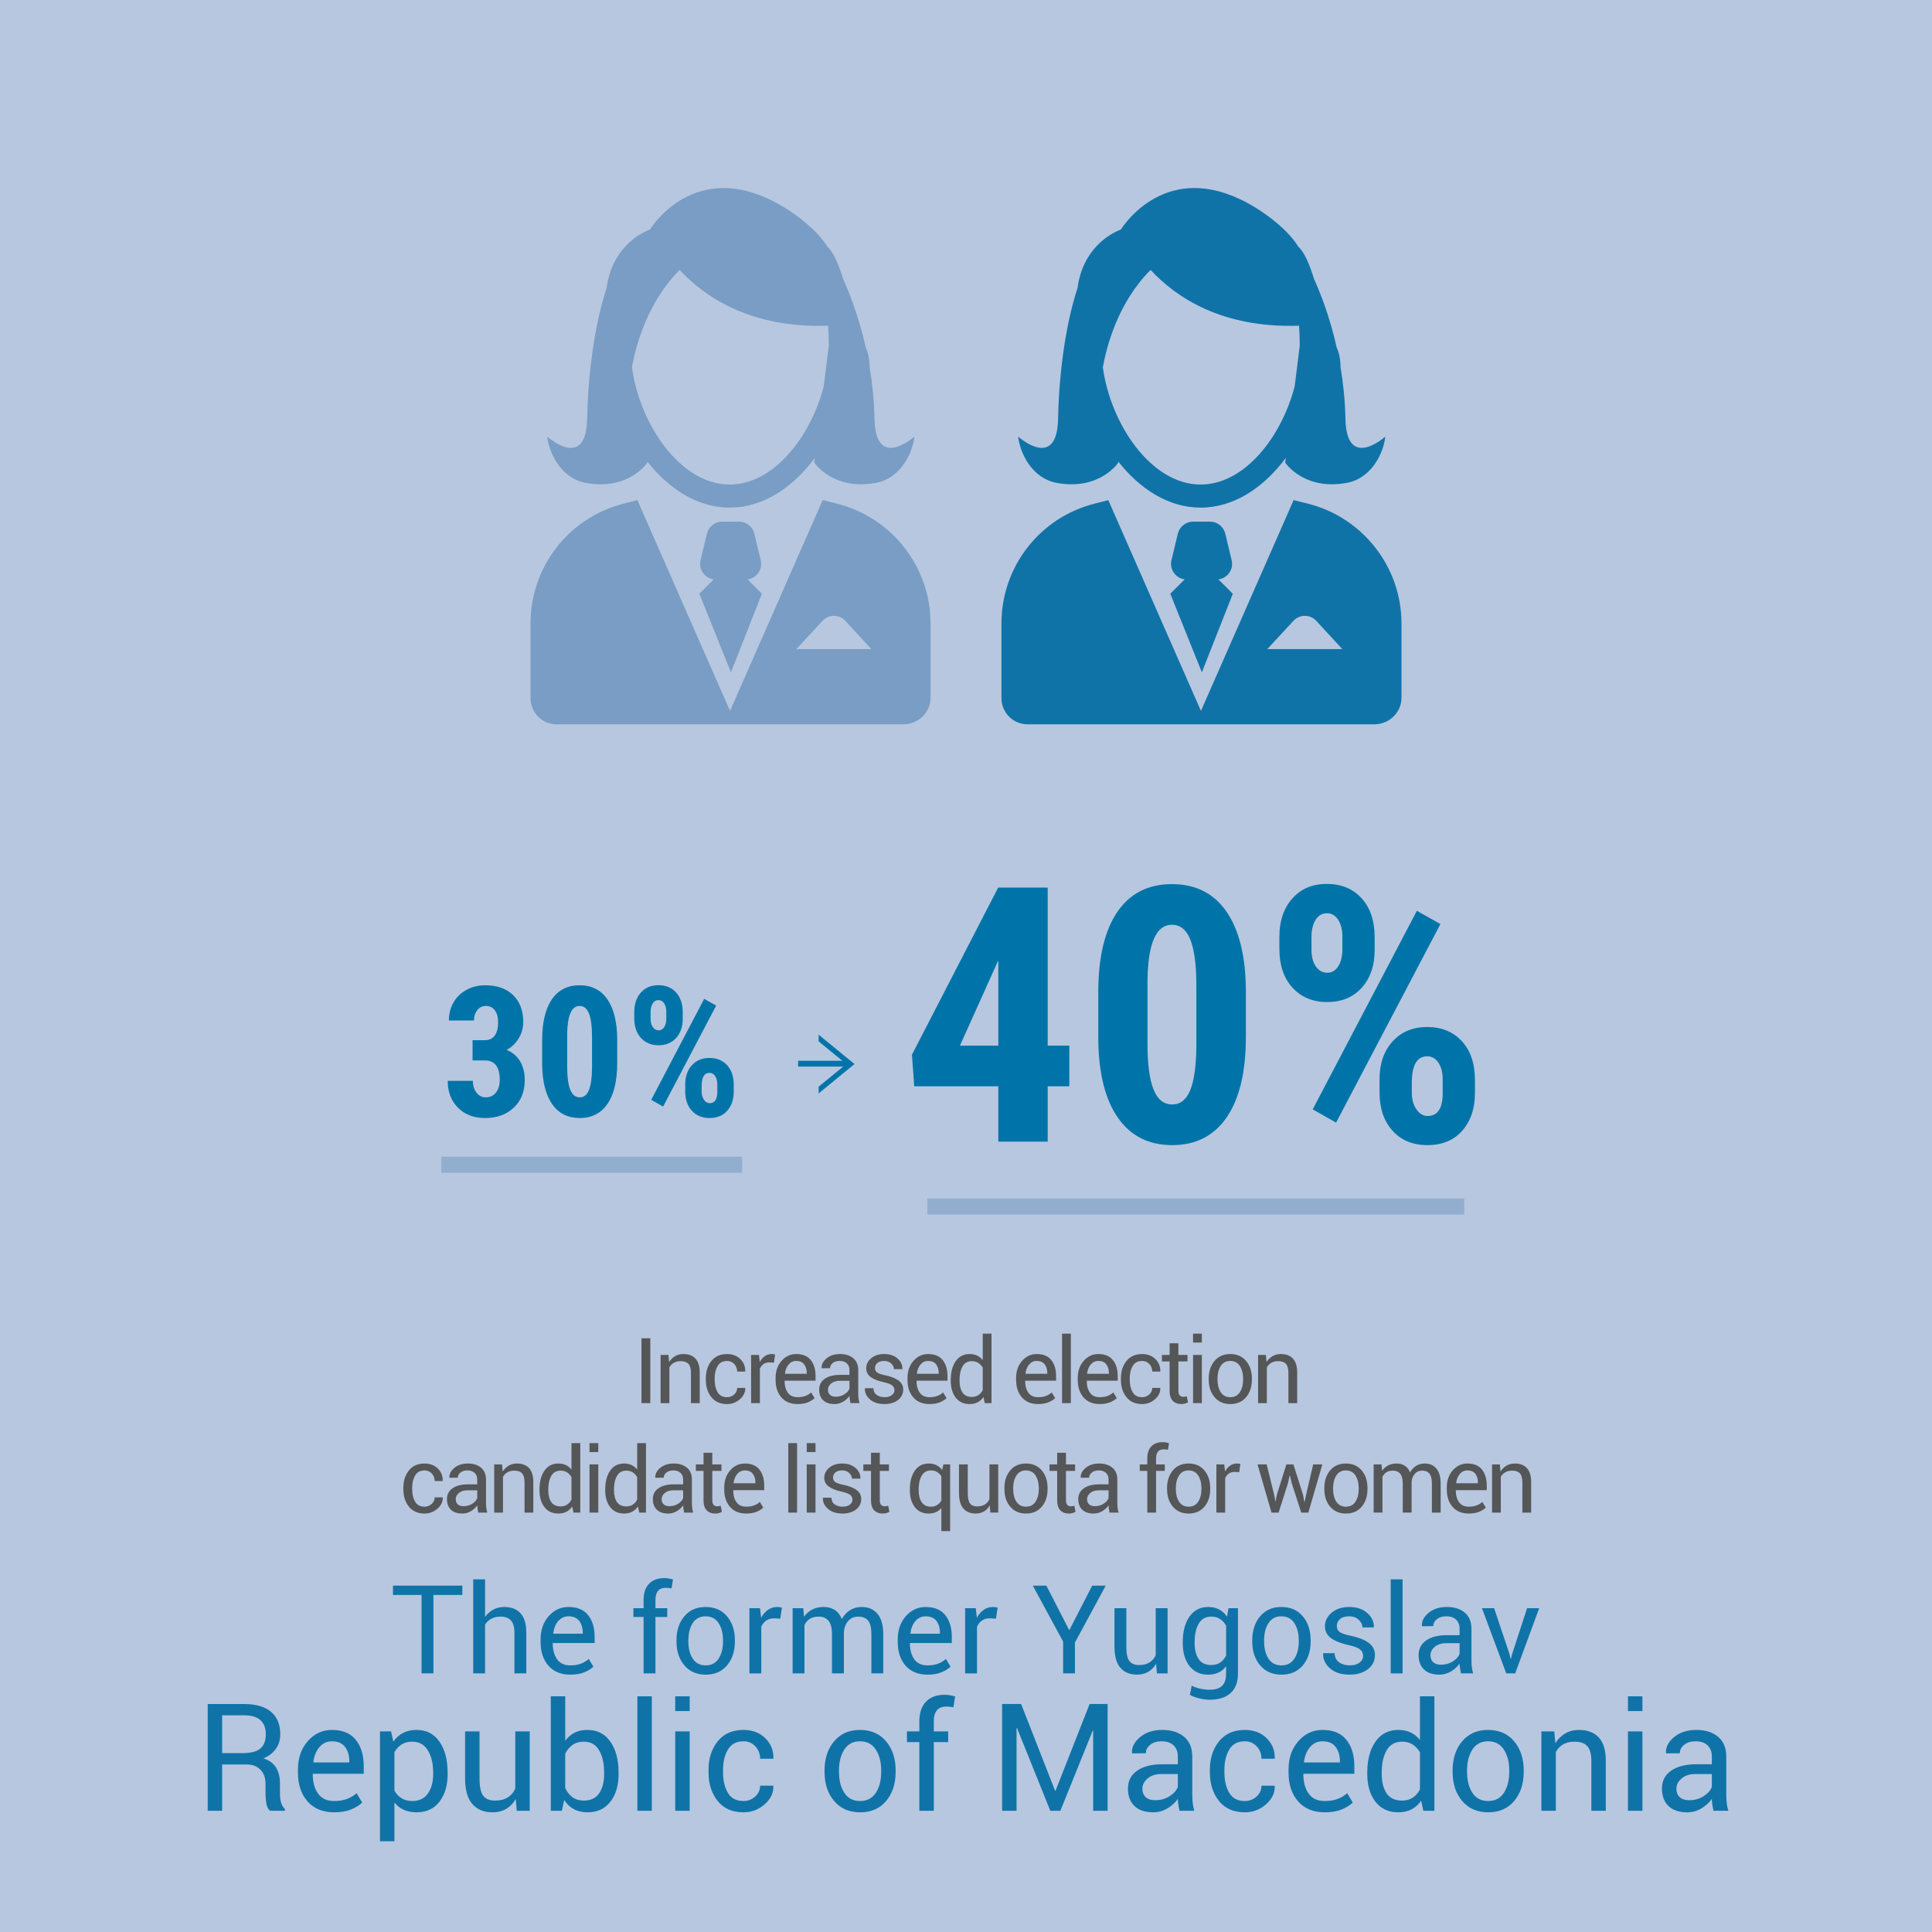 <?xml version="1.0" encoding="utf-8"?>
<!-- Generator: Adobe Illustrator 16.0.0, SVG Export Plug-In . SVG Version: 6.00 Build 0)  -->
<!DOCTYPE svg PUBLIC "-//W3C//DTD SVG 1.1//EN" "http://www.w3.org/Graphics/SVG/1.1/DTD/svg11.dtd">
<svg version="1.1" xmlns="http://www.w3.org/2000/svg" xmlns:xlink="http://www.w3.org/1999/xlink" x="0px" y="0px" width="100%"
	 height="100%" viewBox="0 0 360 360" enable-background="new 0 0 360 360" xml:space="preserve" class="c-infographic-svg">
<g id="Layer_1">
	<g>
		<rect fill="#B7C7DF" width="360" height="360"/>
	</g>
	<g>
		<g id="person-left">
			<g>
				<path fill="#799DC4" d="M148.389,120.953l4.861-5.255c1.144-1.248,3.117-1.262,4.261-0.018l4.864,5.273H148.389z
					 M155.907,93.834l-2.609-0.648l-17.269,39.279l-17.262-39.271l-2.506,0.64c-10.254,2.566-17.407,11.772-17.407,22.341v13.872
					c0,2.732,2.143,4.917,4.87,4.917h64.623c2.729,0,5.048-2.185,5.048-4.917v-13.872C173.396,105.606,166.149,96.4,155.907,93.834
					 M136.199,125.279l5.768-14.643l-2.68-2.676c1.697-0.216,2.877-1.867,2.46-3.577l-1.18-4.93
					c-0.318-1.315-1.488-2.252-2.839-2.252h-3.17c-1.35,0-2.516,0.937-2.838,2.252l-1.184,4.922c-0.41,1.711,0.771,3.361,2.46,3.58
					l-2.68,2.676L136.199,125.279z M162.955,78.074c-0.072-3.432-0.416-6.66-0.912-9.622c-0.016-1.565-0.282-2.767-0.719-3.687
					c-1.324-5.937-3.131-10.363-4.204-12.732c-0.765-2.476-1.771-5.069-2.967-6.069h0.006c-1.788-3-5.644-5.866-8.022-7.311
					c-15.608-9.529-24.069,2.61-25.042,4.13c-1.077,0.382-6.372,2.67-7.859,9.664c-0.084,0.394-0.151,0.798-0.209,1.222
					c-0.914,2.762-3.342,11.261-3.622,24.41c-0.209,9.733-7.43,3.282-7.43,3.282c0.293,2.837,2.417,7.773,7.255,8.633
					c7.981,1.428,11.407-3.797,11.407-3.797l-0.053-0.244c4.018,5.133,9.388,8.638,15.388,8.638c6.245,0,11.799-3.792,15.863-9.262
					l-0.108,0.867c0,0,3.429,5.225,11.402,3.797c4.835-0.859,6.963-5.797,7.252-8.635C170.383,81.357,163.167,87.808,162.955,78.074
					z M135.973,90.289c-9.194,0-16.785-11.225-18.225-21.856c0.687-3.825,2.808-12.059,8.9-18.136
					c4.68,5.063,13.248,10.887,27.661,10.392c0.083,1.145,0.123,2.381,0.132,3.683l-0.947,7.615
					C151.048,81.42,144.149,90.289,135.973,90.289z"/>
			</g>
		</g>
		<g id="person-right">
			<g>
				<path fill="#1073A8" d="M236.139,120.953l4.861-5.255c1.144-1.248,3.117-1.262,4.261-0.018l4.864,5.273H236.139z
					 M243.657,93.834l-2.609-0.648l-17.269,39.279l-17.262-39.271l-2.506,0.64c-10.254,2.566-17.407,11.772-17.407,22.341v13.872
					c0,2.732,2.143,4.917,4.87,4.917h64.623c2.729,0,5.048-2.185,5.048-4.917v-13.872C261.146,105.606,253.899,96.4,243.657,93.834
					 M223.949,125.279l5.768-14.643l-2.68-2.676c1.697-0.216,2.877-1.867,2.46-3.577l-1.18-4.93
					c-0.318-1.315-1.488-2.252-2.839-2.252h-3.17c-1.35,0-2.516,0.937-2.838,2.252l-1.184,4.922c-0.41,1.711,0.771,3.361,2.46,3.58
					l-2.68,2.676L223.949,125.279z M250.705,78.074c-0.072-3.432-0.416-6.66-0.912-9.622c-0.016-1.565-0.282-2.767-0.719-3.687
					c-1.324-5.937-3.131-10.363-4.204-12.732c-0.765-2.476-1.771-5.069-2.967-6.069h0.006c-1.788-3-5.644-5.866-8.022-7.311
					c-15.608-9.529-24.069,2.61-25.042,4.13c-1.077,0.382-6.372,2.67-7.859,9.664c-0.084,0.394-0.151,0.798-0.209,1.222
					c-0.914,2.762-3.342,11.261-3.622,24.41c-0.209,9.733-7.43,3.282-7.43,3.282c0.293,2.837,2.417,7.773,7.255,8.633
					c7.981,1.428,11.407-3.797,11.407-3.797l-0.053-0.244c4.018,5.133,9.388,8.638,15.388,8.638c6.245,0,11.799-3.792,15.863-9.262
					l-0.108,0.867c0,0,3.429,5.225,11.402,3.797c4.835-0.859,6.963-5.797,7.252-8.635C258.133,81.357,250.917,87.808,250.705,78.074
					z M223.723,90.289c-9.194,0-16.785-11.225-18.225-21.856c0.687-3.825,2.808-12.059,8.9-18.136
					c4.68,5.063,13.248,10.887,27.661,10.392c0.083,1.145,0.123,2.381,0.132,3.683l-0.947,7.615
					C238.798,81.42,231.899,90.289,223.723,90.289z"/>
			</g>
		</g>
	</g>
</g>
<g id="Layer_2">
	<g>
		<g>
			<path fill="#1073A8" d="M86.152,297.201h-5.391v14.611h-2.212v-14.611h-5.323v-1.741h12.926V297.201z"/>
		</g>
		<g>
			<path fill="#1073A8" d="M90.386,301.289c0.419-0.584,0.934-1.039,1.544-1.365c0.61-0.325,1.286-0.488,2.027-0.488
				c1.295,0,2.304,0.389,3.026,1.168c0.723,0.779,1.084,1.977,1.084,3.594v7.614h-2.212v-7.637c0-1.003-0.215-1.745-0.646-2.224
				c-0.43-0.479-1.072-0.719-1.926-0.719c-0.659,0-1.231,0.129-1.718,0.388c-0.487,0.258-0.88,0.619-1.179,1.083v9.108h-2.212
				v-17.52h2.212V301.289z"/>
		</g>
		<g>
			<path fill="#1073A8" d="M106.277,312.048c-1.745,0-3.105-0.558-4.083-1.673c-0.977-1.116-1.465-2.583-1.465-4.402v-0.494
				c0-1.745,0.503-3.188,1.51-4.329c1.007-1.142,2.237-1.713,3.689-1.713c1.625,0,2.843,0.505,3.655,1.516
				c0.813,1.011,1.219,2.354,1.219,4.032v1.168h-7.771l-0.034,0.056c0,1.22,0.27,2.21,0.809,2.97c0.539,0.76,1.363,1.14,2.471,1.14
				c0.749,0,1.406-0.107,1.971-0.32c0.565-0.214,1.05-0.507,1.454-0.882l0.865,1.438c-0.434,0.419-1.007,0.773-1.718,1.062
				C108.138,311.904,107.281,312.048,106.277,312.048z M105.929,301.177c-0.771,0-1.409,0.297-1.915,0.893
				c-0.505,0.595-0.814,1.357-0.926,2.285l0.022,0.056h5.48v-0.18c0-0.883-0.217-1.613-0.651-2.19S106.835,301.177,105.929,301.177z
				"/>
		</g>
		<g>
			<path fill="#1073A8" d="M119.922,311.812V301.3h-1.898v-1.64h1.898v-1.539c0-1.295,0.339-2.296,1.016-3.004
				c0.678-0.707,1.623-1.061,2.836-1.061c0.254,0,0.511,0.021,0.77,0.062c0.258,0.041,0.544,0.099,0.859,0.174l-0.27,1.685
				c-0.135-0.03-0.297-0.056-0.489-0.079c-0.19-0.022-0.391-0.034-0.601-0.034c-0.644,0-1.123,0.193-1.438,0.578
				c-0.314,0.386-0.472,0.945-0.472,1.679v1.539h2.201v1.64h-2.201v10.512H119.922z"/>
		</g>
		<g>
			<path fill="#1073A8" d="M126.054,305.624c0-1.797,0.487-3.277,1.46-4.442c0.973-1.164,2.295-1.746,3.964-1.746
				c1.685,0,3.016,0.58,3.992,1.741c0.978,1.161,1.466,2.643,1.466,4.447v0.247c0,1.812-0.487,3.294-1.46,4.447
				s-2.298,1.729-3.976,1.729s-3.004-0.579-3.981-1.735c-0.977-1.157-1.465-2.638-1.465-4.442V305.624z M128.267,305.871
				c0,1.288,0.271,2.351,0.814,3.189c0.542,0.838,1.349,1.258,2.42,1.258c1.056,0,1.857-0.419,2.403-1.258s0.82-1.902,0.82-3.189
				v-0.247c0-1.273-0.275-2.332-0.826-3.178c-0.55-0.846-1.357-1.269-2.42-1.269c-1.056,0-1.855,0.423-2.397,1.269
				c-0.543,0.846-0.814,1.905-0.814,3.178V305.871z"/>
		</g>
		<g>
			<path fill="#1073A8" d="M145.393,301.615l-1.134-0.067c-0.584,0-1.076,0.139-1.477,0.416c-0.401,0.277-0.709,0.667-0.927,1.168
				v8.681h-2.212v-12.151h1.977l0.213,1.774c0.344-0.629,0.77-1.119,1.274-1.471c0.506-0.352,1.088-0.528,1.747-0.528
				c0.165,0,0.322,0.013,0.472,0.039c0.15,0.026,0.273,0.055,0.371,0.084L145.393,301.615z"/>
		</g>
		<g>
			<path fill="#1073A8" d="M149.672,299.661l0.157,1.595c0.397-0.577,0.9-1.024,1.51-1.342c0.61-0.318,1.32-0.478,2.128-0.478
				s1.503,0.187,2.083,0.562c0.58,0.375,1.016,0.936,1.308,1.685c0.389-0.696,0.896-1.245,1.522-1.646
				c0.625-0.4,1.357-0.601,2.195-0.601c1.235,0,2.212,0.425,2.931,1.274c0.719,0.85,1.078,2.128,1.078,3.835v7.266h-2.212v-7.289
				c0-1.198-0.206-2.046-0.618-2.543c-0.412-0.498-1.026-0.747-1.842-0.747c-0.756,0-1.368,0.262-1.836,0.786
				c-0.468,0.524-0.743,1.187-0.825,1.988v0.09v7.715h-2.224v-7.289c0-1.138-0.211-1.971-0.635-2.499
				c-0.423-0.528-1.031-0.792-1.825-0.792c-0.674,0-1.228,0.139-1.662,0.416s-0.768,0.667-1,1.168v8.996h-2.212v-12.151H149.672z"/>
		</g>
		<g>
			<path fill="#1073A8" d="M172.829,312.048c-1.745,0-3.105-0.558-4.083-1.673c-0.977-1.116-1.465-2.583-1.465-4.402v-0.494
				c0-1.745,0.503-3.188,1.51-4.329c1.007-1.142,2.237-1.713,3.689-1.713c1.625,0,2.843,0.505,3.655,1.516
				c0.813,1.011,1.219,2.354,1.219,4.032v1.168h-7.771l-0.034,0.056c0,1.22,0.27,2.21,0.809,2.97c0.539,0.76,1.363,1.14,2.471,1.14
				c0.749,0,1.406-0.107,1.971-0.32c0.565-0.214,1.05-0.507,1.454-0.882l0.865,1.438c-0.434,0.419-1.007,0.773-1.718,1.062
				C174.689,311.904,173.833,312.048,172.829,312.048z M172.481,301.177c-0.771,0-1.409,0.297-1.915,0.893
				c-0.505,0.595-0.814,1.357-0.926,2.285l0.022,0.056h5.48v-0.18c0-0.883-0.217-1.613-0.651-2.19S173.387,301.177,172.481,301.177z
				"/>
		</g>
		<g>
			<path fill="#1073A8" d="M185.587,301.615l-1.134-0.067c-0.584,0-1.076,0.139-1.477,0.416c-0.401,0.277-0.709,0.667-0.927,1.168
				v8.681h-2.212v-12.151h1.977l0.213,1.774c0.344-0.629,0.77-1.119,1.274-1.471c0.506-0.352,1.088-0.528,1.747-0.528
				c0.165,0,0.322,0.013,0.472,0.039c0.15,0.026,0.273,0.055,0.371,0.084L185.587,301.615z"/>
		</g>
		<g>
			<path fill="#1073A8" d="M199.243,303.771l4.268-8.311h2.527l-5.739,10.602v5.75h-2.201v-5.918l-5.649-10.433h2.527
				L199.243,303.771z"/>
		</g>
		<g>
			<path fill="#1073A8" d="M215.426,310.015c-0.382,0.651-0.872,1.153-1.471,1.505s-1.292,0.528-2.078,0.528
				c-1.325,0-2.358-0.423-3.1-1.269s-1.112-2.164-1.112-3.953v-7.165h2.212v7.188c0,1.295,0.191,2.186,0.573,2.673
				s0.977,0.73,1.786,0.73c0.786,0,1.436-0.159,1.948-0.477c0.513-0.318,0.9-0.77,1.163-1.354v-8.76h2.212v12.151h-1.988
				L215.426,310.015z"/>
		</g>
		<g>
			<path fill="#1073A8" d="M220.39,305.961c0-1.954,0.417-3.53,1.252-4.728c0.835-1.198,2.001-1.797,3.499-1.797
				c0.771,0,1.449,0.155,2.033,0.466c0.584,0.311,1.074,0.758,1.471,1.342l0.27-1.583h1.763v12.219c0,1.557-0.453,2.753-1.359,3.588
				c-0.906,0.835-2.212,1.252-3.919,1.252c-0.584,0-1.215-0.081-1.893-0.242c-0.677-0.161-1.274-0.38-1.791-0.657l0.337-1.718
				c0.427,0.225,0.941,0.406,1.544,0.545c0.603,0.138,1.196,0.208,1.78,0.208c1.078,0,1.862-0.245,2.353-0.736
				c0.491-0.49,0.736-1.237,0.736-2.24v-1.381c-0.397,0.509-0.872,0.895-1.426,1.157s-1.194,0.393-1.92,0.393
				c-1.482,0-2.641-0.537-3.476-1.612c-0.834-1.074-1.252-2.487-1.252-4.239V305.961z M222.603,306.197
				c0,1.22,0.251,2.201,0.752,2.942s1.276,1.112,2.325,1.112c0.667,0,1.224-0.152,1.673-0.455c0.449-0.304,0.82-0.732,1.112-1.286
				v-5.593c-0.285-0.517-0.655-0.927-1.112-1.229c-0.457-0.304-1.007-0.455-1.651-0.455c-1.056,0-1.836,0.438-2.341,1.314
				c-0.506,0.876-0.758,2.014-0.758,3.414V306.197z"/>
		</g>
		<g>
			<path fill="#1073A8" d="M233.339,305.624c0-1.797,0.487-3.277,1.46-4.442c0.973-1.164,2.295-1.746,3.964-1.746
				c1.685,0,3.016,0.58,3.992,1.741c0.978,1.161,1.466,2.643,1.466,4.447v0.247c0,1.812-0.487,3.294-1.46,4.447
				s-2.298,1.729-3.976,1.729s-3.004-0.579-3.981-1.735c-0.977-1.157-1.465-2.638-1.465-4.442V305.624z M235.551,305.871
				c0,1.288,0.271,2.351,0.814,3.189c0.542,0.838,1.349,1.258,2.42,1.258c1.056,0,1.857-0.419,2.403-1.258s0.82-1.902,0.82-3.189
				v-0.247c0-1.273-0.275-2.332-0.826-3.178c-0.55-0.846-1.357-1.269-2.42-1.269c-1.056,0-1.855,0.423-2.397,1.269
				c-0.543,0.846-0.814,1.905-0.814,3.178V305.871z"/>
		</g>
		<g>
			<path fill="#1073A8" d="M253.992,308.544c0-0.487-0.186-0.883-0.556-1.19c-0.371-0.307-1.073-0.577-2.106-0.809
				c-1.43-0.307-2.529-0.737-3.296-1.292c-0.767-0.554-1.151-1.295-1.151-2.224c0-0.988,0.421-1.834,1.263-2.538
				c0.843-0.704,1.934-1.056,3.274-1.056c1.377,0,2.493,0.375,3.347,1.123s1.262,1.621,1.224,2.617l-0.022,0.067h-2.111
				c0-0.524-0.23-1-0.69-1.426c-0.461-0.427-1.043-0.64-1.747-0.64c-0.779,0-1.361,0.176-1.747,0.528
				c-0.385,0.352-0.578,0.771-0.578,1.258c0,0.479,0.167,0.85,0.5,1.112c0.333,0.262,1.02,0.501,2.061,0.719
				c1.49,0.314,2.621,0.76,3.392,1.336s1.157,1.329,1.157,2.257c0,1.078-0.436,1.958-1.308,2.639
				c-0.873,0.681-2.012,1.022-3.42,1.022c-1.55,0-2.77-0.393-3.661-1.179s-1.314-1.703-1.269-2.751l0.022-0.067h2.111
				c0.038,0.786,0.33,1.361,0.876,1.724c0.546,0.363,1.187,0.544,1.92,0.544c0.786,0,1.402-0.167,1.848-0.5
				C253.769,309.485,253.992,309.061,253.992,308.544z"/>
		</g>
		<g>
			<path fill="#1073A8" d="M261.348,311.812h-2.212v-17.52h2.212V311.812z"/>
		</g>
		<g>
			<path fill="#1073A8" d="M272.219,311.812c-0.075-0.367-0.133-0.69-0.174-0.972c-0.042-0.28-0.066-0.563-0.073-0.848
				c-0.412,0.584-0.949,1.072-1.611,1.466c-0.663,0.393-1.376,0.589-2.14,0.589c-1.265,0-2.229-0.324-2.892-0.971
				c-0.663-0.648-0.994-1.541-0.994-2.679c0-1.161,0.47-2.068,1.409-2.724c0.94-0.655,2.214-0.982,3.824-0.982h2.403v-1.202
				c0-0.711-0.217-1.275-0.651-1.69c-0.434-0.416-1.048-0.624-1.842-0.624c-0.719,0-1.299,0.18-1.741,0.539s-0.663,0.79-0.663,1.292
				l-2.1,0.022l-0.022-0.067c-0.052-0.883,0.361-1.692,1.241-2.426c0.88-0.734,2.016-1.101,3.409-1.101
				c1.377,0,2.486,0.35,3.324,1.05c0.838,0.7,1.258,1.709,1.258,3.027v5.851c0,0.434,0.022,0.854,0.067,1.258
				s0.127,0.801,0.247,1.19H272.219z M268.546,310.195c0.801,0,1.523-0.206,2.167-0.618s1.063-0.883,1.258-1.415v-1.977h-2.482
				c-0.891,0-1.604,0.225-2.139,0.674c-0.536,0.449-0.803,0.977-0.803,1.583c0,0.539,0.168,0.966,0.505,1.28
				S267.888,310.195,268.546,310.195z"/>
		</g>
		<g>
			<path fill="#1073A8" d="M281.282,308.229l0.191,0.854h0.067l0.213-0.854l2.796-8.569h2.257l-4.47,12.151h-1.673l-4.526-12.151
				h2.269L281.282,308.229z"/>
		</g>
		<g>
			<path fill="#1073A8" d="M41.395,328.785v8.627h-2.693V317.52h6.809c2.178,0,3.842,0.483,4.99,1.449
				c1.148,0.966,1.723,2.37,1.723,4.211c0,1.021-0.267,1.91-0.8,2.666c-0.533,0.757-1.311,1.358-2.331,1.805
				c1.094,0.355,1.88,0.932,2.358,1.729c0.479,0.798,0.718,1.784,0.718,2.96v1.873c0,0.62,0.068,1.176,0.205,1.668
				s0.374,0.894,0.711,1.203v0.328h-2.775c-0.355-0.31-0.583-0.766-0.684-1.367c-0.101-0.602-0.15-1.221-0.15-1.859v-1.818
				c0-1.075-0.314-1.941-0.943-2.598s-1.472-0.984-2.529-0.984H41.395z M41.395,326.666h3.842c1.522,0,2.618-0.289,3.288-0.868
				c0.67-0.579,1.005-1.46,1.005-2.646c0-1.121-0.326-1.989-0.978-2.604c-0.652-0.615-1.666-0.923-3.042-0.923h-4.115V326.666z"/>
		</g>
		<g>
			<path fill="#1073A8" d="M62.271,337.699c-2.124,0-3.78-0.679-4.97-2.037c-1.189-1.358-1.784-3.145-1.784-5.359v-0.602
				c0-2.124,0.613-3.88,1.839-5.271c1.226-1.39,2.723-2.085,4.491-2.085c1.978,0,3.461,0.615,4.45,1.846
				c0.989,1.23,1.483,2.867,1.483,4.908v1.422H58.32l-0.041,0.068c0,1.486,0.328,2.691,0.984,3.616
				c0.656,0.925,1.659,1.388,3.008,1.388c0.911,0,1.711-0.13,2.399-0.39c0.688-0.26,1.278-0.617,1.771-1.073l1.053,1.75
				c-0.529,0.511-1.226,0.941-2.092,1.292C64.536,337.523,63.493,337.699,62.271,337.699z M61.848,324.465
				c-0.939,0-1.716,0.362-2.331,1.087s-0.991,1.652-1.128,2.782l0.027,0.068h6.672v-0.219c0-1.075-0.265-1.964-0.793-2.666
				C63.766,324.816,62.95,324.465,61.848,324.465z"/>
		</g>
		<g>
			<path fill="#1073A8" d="M83.408,330.576c0,2.133-0.511,3.854-1.531,5.161c-1.021,1.308-2.429,1.962-4.225,1.962
				c-0.912,0-1.711-0.153-2.399-0.458c-0.688-0.305-1.274-0.763-1.757-1.374v7.232h-2.693v-20.48h2.064l0.424,1.914
				c0.483-0.711,1.084-1.253,1.805-1.627c0.72-0.374,1.559-0.561,2.516-0.561c1.832,0,3.256,0.727,4.272,2.181
				c1.016,1.454,1.524,3.375,1.524,5.763V330.576z M80.715,330.289c0-1.677-0.331-3.056-0.991-4.136
				c-0.661-1.08-1.634-1.62-2.919-1.62c-0.775,0-1.436,0.176-1.982,0.526c-0.547,0.351-0.989,0.832-1.326,1.442v7.15
				c0.337,0.611,0.779,1.087,1.326,1.429s1.217,0.513,2.01,0.513c1.276,0,2.242-0.467,2.898-1.401
				c0.656-0.934,0.984-2.14,0.984-3.616V330.289z"/>
		</g>
		<g>
			<path fill="#1073A8" d="M96.109,335.225c-0.465,0.793-1.062,1.404-1.791,1.832c-0.729,0.428-1.572,0.643-2.529,0.643
				c-1.613,0-2.871-0.515-3.773-1.545c-0.902-1.03-1.354-2.634-1.354-4.813v-8.723h2.693v8.75c0,1.577,0.232,2.662,0.697,3.254
				c0.465,0.593,1.189,0.889,2.174,0.889c0.957,0,1.748-0.193,2.372-0.581c0.624-0.387,1.096-0.937,1.415-1.647v-10.664h2.693
				v14.793h-2.42L96.109,335.225z"/>
		</g>
		<g>
			<path fill="#1073A8" d="M115.264,330.576c0,2.133-0.513,3.854-1.538,5.161c-1.025,1.308-2.436,1.962-4.231,1.962
				c-0.984,0-1.839-0.194-2.563-0.581s-1.324-0.959-1.798-1.716l-0.438,2.01h-2.064v-21.328h2.693v8.285
				c0.465-0.656,1.041-1.157,1.729-1.504c0.688-0.346,1.492-0.52,2.413-0.52c1.823,0,3.245,0.729,4.266,2.188
				c1.021,1.458,1.531,3.377,1.531,5.756V330.576z M112.57,330.289c0-1.695-0.313-3.078-0.937-4.149
				c-0.625-1.071-1.575-1.606-2.851-1.606c-0.83,0-1.529,0.203-2.099,0.608c-0.57,0.406-1.023,0.95-1.36,1.634v6.412
				c0.346,0.729,0.8,1.299,1.36,1.709s1.269,0.615,2.126,0.615c1.267,0,2.21-0.451,2.83-1.354c0.62-0.902,0.93-2.096,0.93-3.582
				V330.289z"/>
		</g>
		<g>
			<path fill="#1073A8" d="M121.457,337.412h-2.693v-21.328h2.693V337.412z"/>
		</g>
		<g>
			<path fill="#1073A8" d="M128.512,318.832h-2.693v-2.748h2.693V318.832z M128.512,337.412h-2.693v-14.793h2.693V337.412z"/>
		</g>
		<g>
			<path fill="#1073A8" d="M138.533,335.594c0.829,0,1.554-0.275,2.174-0.827c0.62-0.551,0.93-1.228,0.93-2.03h2.434l0.041,0.082
				c0.036,1.276-0.511,2.409-1.641,3.397c-1.13,0.989-2.443,1.483-3.938,1.483c-2.078,0-3.683-0.706-4.813-2.119
				c-1.13-1.413-1.695-3.172-1.695-5.277v-0.574c0-2.087,0.567-3.839,1.702-5.257c1.135-1.417,2.736-2.126,4.806-2.126
				c1.649,0,3.001,0.511,4.054,1.531c1.053,1.021,1.561,2.274,1.524,3.76l-0.027,0.082h-2.447c0-0.902-0.294-1.67-0.882-2.304
				c-0.588-0.633-1.329-0.95-2.222-0.95c-1.322,0-2.286,0.513-2.892,1.538c-0.606,1.025-0.909,2.268-0.909,3.726v0.574
				c0,1.486,0.298,2.739,0.896,3.76C136.225,335.083,137.193,335.594,138.533,335.594z"/>
		</g>
		<g>
			<path fill="#1073A8" d="M153.641,329.879c0-2.188,0.592-3.99,1.777-5.407c1.185-1.417,2.793-2.126,4.826-2.126
				c2.051,0,3.671,0.707,4.86,2.119c1.189,1.413,1.784,3.218,1.784,5.414v0.301c0,2.206-0.593,4.011-1.777,5.414
				c-1.185,1.404-2.798,2.105-4.84,2.105c-2.042,0-3.657-0.704-4.847-2.112s-1.784-3.21-1.784-5.407V329.879z M156.334,330.18
				c0,1.568,0.33,2.862,0.991,3.883c0.661,1.021,1.643,1.531,2.946,1.531c1.285,0,2.26-0.51,2.926-1.531
				c0.665-1.021,0.998-2.315,0.998-3.883v-0.301c0-1.549-0.335-2.839-1.005-3.869c-0.67-1.03-1.652-1.545-2.946-1.545
				c-1.285,0-2.258,0.515-2.919,1.545c-0.661,1.03-0.991,2.32-0.991,3.869V330.18z"/>
		</g>
		<g>
			<path fill="#1073A8" d="M171.305,337.412v-12.797h-2.311v-1.996h2.311v-1.873c0-1.577,0.412-2.796,1.237-3.657
				c0.825-0.861,1.976-1.292,3.452-1.292c0.31,0,0.622,0.025,0.937,0.075c0.314,0.05,0.663,0.121,1.046,0.212l-0.328,2.051
				c-0.164-0.036-0.362-0.068-0.595-0.096s-0.477-0.041-0.731-0.041c-0.784,0-1.367,0.235-1.75,0.704
				c-0.383,0.47-0.574,1.151-0.574,2.044v1.873h2.68v1.996h-2.68v12.797H171.305z"/>
		</g>
		<g>
			<path fill="#1073A8" d="M196.598,333.68h0.082l6.357-16.174h3.35v19.906h-2.693v-14.916l-0.082-0.014l-6.029,14.93h-1.873
				l-6.207-15.422l-0.082,0.014v15.408h-2.693v-19.906h3.541L196.598,333.68z"/>
		</g>
		<g>
			<path fill="#1073A8" d="M219.771,337.412c-0.091-0.446-0.162-0.841-0.212-1.183c-0.05-0.342-0.08-0.686-0.089-1.032
				c-0.501,0.711-1.155,1.306-1.962,1.784s-1.675,0.718-2.604,0.718c-1.541,0-2.714-0.394-3.521-1.183
				c-0.807-0.788-1.21-1.875-1.21-3.261c0-1.413,0.572-2.518,1.716-3.315c1.144-0.797,2.695-1.196,4.655-1.196h2.926v-1.463
				c0-0.866-0.265-1.552-0.793-2.058c-0.529-0.506-1.276-0.759-2.242-0.759c-0.875,0-1.582,0.219-2.119,0.656
				c-0.538,0.438-0.807,0.962-0.807,1.572l-2.557,0.027l-0.027-0.082c-0.064-1.075,0.439-2.06,1.511-2.953
				c1.071-0.893,2.454-1.34,4.149-1.34c1.677,0,3.026,0.426,4.047,1.278c1.021,0.853,1.531,2.081,1.531,3.685v7.123
				c0,0.529,0.027,1.039,0.082,1.531s0.155,0.976,0.301,1.449H219.771z M215.301,335.443c0.975,0,1.854-0.25,2.639-0.752
				c0.784-0.501,1.294-1.075,1.531-1.723v-2.406h-3.021c-1.085,0-1.953,0.273-2.604,0.82c-0.652,0.547-0.978,1.189-0.978,1.928
				c0,0.656,0.205,1.176,0.615,1.559S214.499,335.443,215.301,335.443z"/>
		</g>
		<g>
			<path fill="#1073A8" d="M231.953,335.594c0.829,0,1.554-0.275,2.174-0.827c0.62-0.551,0.93-1.228,0.93-2.03h2.434l0.041,0.082
				c0.036,1.276-0.511,2.409-1.641,3.397c-1.13,0.989-2.443,1.483-3.938,1.483c-2.078,0-3.683-0.706-4.813-2.119
				c-1.13-1.413-1.695-3.172-1.695-5.277v-0.574c0-2.087,0.567-3.839,1.702-5.257c1.135-1.417,2.736-2.126,4.806-2.126
				c1.649,0,3.001,0.511,4.054,1.531c1.053,1.021,1.561,2.274,1.524,3.76l-0.027,0.082h-2.447c0-0.902-0.294-1.67-0.882-2.304
				c-0.588-0.633-1.329-0.95-2.222-0.95c-1.322,0-2.286,0.513-2.892,1.538c-0.606,1.025-0.909,2.268-0.909,3.726v0.574
				c0,1.486,0.298,2.739,0.896,3.76C229.645,335.083,230.613,335.594,231.953,335.594z"/>
		</g>
		<g>
			<path fill="#1073A8" d="M246.855,337.699c-2.124,0-3.78-0.679-4.97-2.037c-1.189-1.358-1.784-3.145-1.784-5.359v-0.602
				c0-2.124,0.613-3.88,1.839-5.271c1.226-1.39,2.723-2.085,4.491-2.085c1.978,0,3.461,0.615,4.45,1.846
				c0.989,1.23,1.483,2.867,1.483,4.908v1.422h-9.461l-0.041,0.068c0,1.486,0.328,2.691,0.984,3.616
				c0.656,0.925,1.659,1.388,3.008,1.388c0.911,0,1.711-0.13,2.399-0.39c0.688-0.26,1.278-0.617,1.771-1.073l1.053,1.75
				c-0.529,0.511-1.226,0.941-2.092,1.292C249.12,337.523,248.077,337.699,246.855,337.699z M246.432,324.465
				c-0.939,0-1.716,0.362-2.331,1.087s-0.991,1.652-1.128,2.782l0.027,0.068h6.672v-0.219c0-1.075-0.265-1.964-0.793-2.666
				C248.35,324.816,247.534,324.465,246.432,324.465z"/>
		</g>
		<g>
			<path fill="#1073A8" d="M254.771,330.289c0-2.379,0.508-4.297,1.524-5.756c1.016-1.458,2.44-2.188,4.272-2.188
				c0.866,0,1.634,0.16,2.304,0.479c0.67,0.319,1.242,0.784,1.716,1.395v-8.135h2.693v21.328h-2.064l-0.41-1.873
				c-0.483,0.711-1.08,1.249-1.791,1.613s-1.536,0.547-2.475,0.547c-1.805,0-3.218-0.654-4.238-1.962
				c-1.021-1.308-1.531-3.028-1.531-5.161V330.289z M257.465,330.576c0,1.495,0.305,2.691,0.916,3.589
				c0.61,0.898,1.559,1.347,2.844,1.347c0.802,0,1.477-0.182,2.023-0.547c0.547-0.364,0.993-0.875,1.34-1.531v-6.904
				c-0.347-0.61-0.795-1.096-1.347-1.456c-0.552-0.36-1.215-0.54-1.989-0.54c-1.294,0-2.249,0.533-2.864,1.6
				s-0.923,2.452-0.923,4.156V330.576z"/>
		</g>
		<g>
			<path fill="#1073A8" d="M270.672,329.879c0-2.188,0.592-3.99,1.777-5.407c1.185-1.417,2.793-2.126,4.826-2.126
				c2.051,0,3.671,0.707,4.86,2.119c1.189,1.413,1.784,3.218,1.784,5.414v0.301c0,2.206-0.593,4.011-1.777,5.414
				c-1.185,1.404-2.798,2.105-4.84,2.105c-2.042,0-3.657-0.704-4.847-2.112s-1.784-3.21-1.784-5.407V329.879z M273.365,330.18
				c0,1.568,0.33,2.862,0.991,3.883c0.661,1.021,1.643,1.531,2.946,1.531c1.285,0,2.26-0.51,2.926-1.531
				c0.665-1.021,0.998-2.315,0.998-3.883v-0.301c0-1.549-0.335-2.839-1.005-3.869c-0.67-1.03-1.652-1.545-2.946-1.545
				c-1.285,0-2.258,0.515-2.919,1.545c-0.661,1.03-0.991,2.32-0.991,3.869V330.18z"/>
		</g>
		<g>
			<path fill="#1073A8" d="M289.621,322.619l0.191,2.201c0.492-0.784,1.109-1.392,1.853-1.825c0.743-0.433,1.588-0.649,2.536-0.649
				c1.595,0,2.83,0.467,3.705,1.401c0.875,0.935,1.313,2.377,1.313,4.327v9.338h-2.693v-9.283c0-1.303-0.258-2.229-0.772-2.775
				c-0.515-0.547-1.301-0.82-2.358-0.82c-0.83,0-1.534,0.167-2.112,0.499c-0.579,0.333-1.037,0.8-1.374,1.401v10.979h-2.693v-14.793
				H289.621z"/>
		</g>
		<g>
			<path fill="#1073A8" d="M306.041,318.832h-2.693v-2.748h2.693V318.832z M306.041,337.412h-2.693v-14.793h2.693V337.412z"/>
		</g>
		<g>
			<path fill="#1073A8" d="M319.275,337.412c-0.091-0.446-0.162-0.841-0.212-1.183c-0.05-0.342-0.08-0.686-0.089-1.032
				c-0.501,0.711-1.155,1.306-1.962,1.784s-1.675,0.718-2.604,0.718c-1.541,0-2.714-0.394-3.521-1.183
				c-0.807-0.788-1.21-1.875-1.21-3.261c0-1.413,0.572-2.518,1.716-3.315c1.144-0.797,2.695-1.196,4.655-1.196h2.926v-1.463
				c0-0.866-0.265-1.552-0.793-2.058c-0.529-0.506-1.276-0.759-2.242-0.759c-0.875,0-1.582,0.219-2.119,0.656
				c-0.538,0.438-0.807,0.962-0.807,1.572l-2.557,0.027l-0.027-0.082c-0.064-1.075,0.439-2.06,1.511-2.953
				c1.071-0.893,2.454-1.34,4.149-1.34c1.677,0,3.026,0.426,4.047,1.278c1.021,0.853,1.531,2.081,1.531,3.685v7.123
				c0,0.529,0.027,1.039,0.082,1.531s0.155,0.976,0.301,1.449H319.275z M314.805,335.443c0.975,0,1.854-0.25,2.639-0.752
				c0.784-0.501,1.294-1.075,1.531-1.723v-2.406h-3.021c-1.085,0-1.953,0.273-2.604,0.82c-0.652,0.547-0.978,1.189-0.978,1.928
				c0,0.656,0.205,1.176,0.615,1.559S314.002,335.443,314.805,335.443z"/>
		</g>
	</g>
	<g>
		<g>
			<path fill="#555658" d="M121.173,261.452h-1.644v-12.086h1.644V261.452z"/>
		</g>
		<g>
			<path fill="#555658" d="M124.556,252.471l0.116,1.337c0.299-0.477,0.674-0.846,1.125-1.108c0.451-0.263,0.964-0.395,1.54-0.395
				c0.968,0,1.718,0.283,2.25,0.851s0.797,1.443,0.797,2.627v5.67h-1.635v-5.637c0-0.791-0.156-1.353-0.469-1.685
				c-0.313-0.332-0.79-0.498-1.432-0.498c-0.503,0-0.931,0.101-1.283,0.303c-0.351,0.202-0.629,0.485-0.834,0.851v6.666h-1.635
				v-8.981H124.556z"/>
		</g>
		<g>
			<path fill="#555658" d="M135.477,260.349c0.503,0,0.943-0.168,1.32-0.503s0.564-0.745,0.564-1.232h1.478l0.025,0.05
				c0.022,0.774-0.31,1.462-0.996,2.063s-1.483,0.9-2.391,0.9c-1.262,0-2.236-0.429-2.922-1.286s-1.029-1.926-1.029-3.204v-0.349
				c0-1.268,0.344-2.331,1.034-3.191c0.688-0.86,1.661-1.291,2.917-1.291c1.001,0,1.822,0.31,2.461,0.93
				c0.639,0.62,0.947,1.381,0.925,2.282l-0.017,0.051h-1.486c0-0.549-0.179-1.015-0.535-1.399c-0.357-0.385-0.807-0.577-1.349-0.577
				c-0.802,0-1.388,0.312-1.755,0.935c-0.368,0.622-0.552,1.376-0.552,2.262v0.349c0,0.902,0.181,1.663,0.543,2.283
				C134.075,260.038,134.663,260.349,135.477,260.349z"/>
		</g>
		<g>
			<path fill="#555658" d="M144.206,253.915l-0.838-0.05c-0.432,0-0.795,0.103-1.092,0.308c-0.296,0.204-0.524,0.492-0.685,0.863
				v6.416h-1.635v-8.981h1.461l0.158,1.312c0.254-0.465,0.568-0.827,0.942-1.088c0.373-0.26,0.804-0.39,1.291-0.39
				c0.122,0,0.238,0.01,0.349,0.029s0.202,0.04,0.274,0.062L144.206,253.915z"/>
		</g>
		<g>
			<path fill="#555658" d="M148.619,261.626c-1.29,0-2.295-0.412-3.017-1.236c-0.723-0.824-1.083-1.909-1.083-3.254v-0.365
				c0-1.289,0.372-2.356,1.117-3.2c0.744-0.844,1.653-1.266,2.727-1.266c1.201,0,2.102,0.374,2.702,1.12
				c0.6,0.748,0.9,1.741,0.9,2.98v0.863h-5.744l-0.025,0.041c0,0.902,0.199,1.635,0.598,2.196s1.007,0.843,1.826,0.843
				c0.553,0,1.039-0.079,1.457-0.237c0.418-0.157,0.776-0.375,1.075-0.651l0.639,1.063c-0.321,0.31-0.744,0.571-1.27,0.784
				S149.36,261.626,148.619,261.626z M148.361,253.591c-0.57,0-1.042,0.221-1.415,0.66c-0.374,0.44-0.602,1.003-0.685,1.689
				l0.017,0.041h4.051v-0.133c0-0.652-0.161-1.192-0.481-1.618S149.031,253.591,148.361,253.591z"/>
		</g>
		<g>
			<path fill="#555658" d="M158.468,261.452c-0.055-0.271-0.098-0.511-0.129-0.718c-0.03-0.208-0.048-0.417-0.054-0.627
				c-0.304,0.432-0.701,0.793-1.191,1.083c-0.489,0.291-1.017,0.436-1.581,0.436c-0.935,0-1.647-0.239-2.138-0.718
				c-0.489-0.479-0.734-1.139-0.734-1.979c0-0.857,0.347-1.528,1.042-2.013c0.694-0.484,1.636-0.727,2.826-0.727h1.776v-0.888
				c0-0.526-0.161-0.942-0.481-1.25c-0.321-0.307-0.775-0.461-1.361-0.461c-0.531,0-0.96,0.133-1.287,0.398s-0.49,0.584-0.49,0.955
				l-1.552,0.017l-0.017-0.05c-0.039-0.653,0.267-1.251,0.917-1.793c0.65-0.542,1.49-0.813,2.519-0.813
				c1.018,0,1.837,0.259,2.457,0.776s0.93,1.263,0.93,2.236v4.325c0,0.321,0.017,0.631,0.05,0.93s0.094,0.592,0.183,0.88H158.468z
				 M155.754,260.257c0.592,0,1.126-0.152,1.602-0.457c0.476-0.304,0.786-0.652,0.93-1.045v-1.461h-1.834
				c-0.659,0-1.186,0.166-1.582,0.498c-0.396,0.332-0.593,0.722-0.593,1.17c0,0.398,0.125,0.714,0.374,0.946
				S155.267,260.257,155.754,260.257z"/>
		</g>
		<g>
			<path fill="#555658" d="M166.666,259.036c0-0.359-0.137-0.652-0.411-0.879c-0.273-0.228-0.792-0.427-1.556-0.598
				c-1.057-0.228-1.869-0.546-2.436-0.955c-0.567-0.409-0.851-0.957-0.851-1.644c0-0.73,0.311-1.355,0.934-1.876
				c0.622-0.521,1.429-0.78,2.419-0.78c1.018,0,1.843,0.276,2.474,0.83s0.933,1.198,0.905,1.935l-0.017,0.049h-1.561
				c0-0.387-0.17-0.738-0.511-1.054c-0.34-0.315-0.771-0.474-1.291-0.474c-0.576,0-1.006,0.131-1.291,0.391
				c-0.285,0.26-0.428,0.57-0.428,0.93c0,0.354,0.123,0.628,0.369,0.822c0.247,0.193,0.754,0.37,1.523,0.531
				c1.101,0.232,1.937,0.562,2.507,0.987s0.855,0.982,0.855,1.669c0,0.797-0.322,1.446-0.967,1.95
				c-0.645,0.504-1.487,0.755-2.527,0.755c-1.146,0-2.047-0.29-2.706-0.871s-0.971-1.259-0.938-2.033l0.017-0.051h1.561
				c0.028,0.582,0.244,1.006,0.647,1.274s0.877,0.403,1.419,0.403c0.581,0,1.036-0.124,1.365-0.37
				C166.501,259.732,166.666,259.419,166.666,259.036z"/>
		</g>
		<g>
			<path fill="#555658" d="M173.204,261.626c-1.29,0-2.295-0.412-3.017-1.236c-0.723-0.824-1.083-1.909-1.083-3.254v-0.365
				c0-1.289,0.372-2.356,1.117-3.2c0.744-0.844,1.653-1.266,2.727-1.266c1.201,0,2.102,0.374,2.702,1.12
				c0.6,0.748,0.9,1.741,0.9,2.98v0.863h-5.744l-0.025,0.041c0,0.902,0.199,1.635,0.598,2.196s1.007,0.843,1.826,0.843
				c0.553,0,1.039-0.079,1.457-0.237c0.418-0.157,0.776-0.375,1.075-0.651l0.639,1.063c-0.321,0.31-0.744,0.571-1.27,0.784
				S173.945,261.626,173.204,261.626z M172.946,253.591c-0.57,0-1.042,0.221-1.415,0.66c-0.374,0.44-0.602,1.003-0.685,1.689
				l0.017,0.041h4.051v-0.133c0-0.652-0.161-1.192-0.481-1.618S173.616,253.591,172.946,253.591z"/>
		</g>
		<g>
			<path fill="#555658" d="M177.16,257.128c0-1.445,0.309-2.609,0.926-3.495c0.617-0.886,1.481-1.328,2.594-1.328
				c0.526,0,0.992,0.097,1.398,0.29c0.407,0.194,0.754,0.477,1.042,0.848v-4.939h1.635v12.949h-1.253l-0.249-1.137
				c-0.293,0.432-0.656,0.758-1.087,0.979c-0.432,0.222-0.933,0.332-1.502,0.332c-1.096,0-1.954-0.396-2.573-1.19
				s-0.93-1.839-0.93-3.134V257.128z M178.795,257.302c0,0.907,0.186,1.634,0.556,2.179s0.946,0.817,1.727,0.817
				c0.487,0,0.896-0.11,1.229-0.332c0.332-0.221,0.603-0.531,0.813-0.93v-4.191c-0.21-0.371-0.483-0.665-0.817-0.884
				c-0.335-0.219-0.738-0.328-1.208-0.328c-0.786,0-1.365,0.323-1.739,0.972c-0.373,0.646-0.56,1.488-0.56,2.523V257.302z"/>
		</g>
		<g>
			<path fill="#555658" d="M193.439,261.626c-1.29,0-2.295-0.412-3.017-1.236c-0.723-0.824-1.083-1.909-1.083-3.254v-0.365
				c0-1.289,0.372-2.356,1.117-3.2c0.744-0.844,1.653-1.266,2.727-1.266c1.201,0,2.102,0.374,2.702,1.12
				c0.6,0.748,0.9,1.741,0.9,2.98v0.863h-5.744l-0.025,0.041c0,0.902,0.199,1.635,0.598,2.196s1.007,0.843,1.826,0.843
				c0.553,0,1.039-0.079,1.457-0.237c0.418-0.157,0.776-0.375,1.075-0.651l0.639,1.063c-0.321,0.31-0.744,0.571-1.27,0.784
				S194.181,261.626,193.439,261.626z M193.182,253.591c-0.57,0-1.042,0.221-1.415,0.66c-0.374,0.44-0.602,1.003-0.685,1.689
				l0.017,0.041h4.051v-0.133c0-0.652-0.161-1.192-0.481-1.618S193.852,253.591,193.182,253.591z"/>
		</g>
		<g>
			<path fill="#555658" d="M199.537,261.452h-1.635v-12.949h1.635V261.452z"/>
		</g>
		<g>
			<path fill="#555658" d="M204.921,261.626c-1.29,0-2.295-0.412-3.017-1.236c-0.723-0.824-1.083-1.909-1.083-3.254v-0.365
				c0-1.289,0.372-2.356,1.117-3.2c0.744-0.844,1.653-1.266,2.727-1.266c1.201,0,2.102,0.374,2.702,1.12
				c0.6,0.748,0.9,1.741,0.9,2.98v0.863h-5.744l-0.025,0.041c0,0.902,0.199,1.635,0.598,2.196s1.007,0.843,1.826,0.843
				c0.553,0,1.039-0.079,1.457-0.237c0.418-0.157,0.776-0.375,1.075-0.651l0.639,1.063c-0.321,0.31-0.744,0.571-1.27,0.784
				S205.663,261.626,204.921,261.626z M204.664,253.591c-0.57,0-1.042,0.221-1.415,0.66c-0.374,0.44-0.602,1.003-0.685,1.689
				l0.017,0.041h4.051v-0.133c0-0.652-0.161-1.192-0.481-1.618S205.333,253.591,204.664,253.591z"/>
		</g>
		<g>
			<path fill="#555658" d="M212.82,260.349c0.503,0,0.943-0.168,1.32-0.503s0.564-0.745,0.564-1.232h1.478l0.025,0.05
				c0.022,0.774-0.31,1.462-0.996,2.063s-1.483,0.9-2.391,0.9c-1.262,0-2.236-0.429-2.922-1.286s-1.029-1.926-1.029-3.204v-0.349
				c0-1.268,0.344-2.331,1.034-3.191c0.688-0.86,1.661-1.291,2.917-1.291c1.001,0,1.822,0.31,2.461,0.93
				c0.639,0.62,0.947,1.381,0.925,2.282l-0.017,0.051h-1.486c0-0.549-0.179-1.015-0.535-1.399c-0.357-0.385-0.807-0.577-1.349-0.577
				c-0.802,0-1.388,0.312-1.755,0.935c-0.368,0.622-0.552,1.376-0.552,2.262v0.349c0,0.902,0.181,1.663,0.543,2.283
				C211.419,260.038,212.007,260.349,212.82,260.349z"/>
		</g>
		<g>
			<path fill="#555658" d="M219.574,250.304v2.167h1.702v1.212h-1.702v5.453c0,0.421,0.087,0.717,0.261,0.889
				c0.175,0.172,0.406,0.258,0.693,0.258c0.094,0,0.199-0.013,0.315-0.038c0.116-0.024,0.213-0.051,0.291-0.079l0.224,1.121
				c-0.122,0.1-0.302,0.182-0.54,0.245s-0.473,0.095-0.706,0.095c-0.664,0-1.192-0.2-1.585-0.602s-0.589-1.03-0.589-1.889v-5.453
				h-1.428v-1.212h1.428v-2.167H219.574z"/>
		</g>
		<g>
			<path fill="#555658" d="M223.945,250.171h-1.635v-1.668h1.635V250.171z M223.945,261.452h-1.635v-8.981h1.635V261.452z"/>
		</g>
		<g>
			<path fill="#555658" d="M225.228,256.878c0-1.328,0.36-2.422,1.079-3.282s1.696-1.291,2.93-1.291
				c1.245,0,2.229,0.429,2.951,1.286c0.722,0.858,1.083,1.954,1.083,3.287v0.184c0,1.339-0.36,2.435-1.079,3.287
				c-0.719,0.852-1.699,1.277-2.938,1.277s-2.221-0.427-2.942-1.282c-0.723-0.854-1.083-1.949-1.083-3.282V256.878z
				 M226.863,257.062c0,0.951,0.201,1.737,0.602,2.357c0.401,0.619,0.998,0.93,1.789,0.93c0.78,0,1.373-0.311,1.776-0.93
				c0.404-0.62,0.606-1.406,0.606-2.357v-0.184c0-0.94-0.204-1.724-0.61-2.349c-0.407-0.625-1.003-0.938-1.789-0.938
				c-0.78,0-1.371,0.313-1.772,0.938c-0.401,0.625-0.602,1.408-0.602,2.349V257.062z"/>
		</g>
		<g>
			<path fill="#555658" d="M235.883,252.471l0.116,1.337c0.299-0.477,0.674-0.846,1.125-1.108c0.451-0.263,0.964-0.395,1.54-0.395
				c0.968,0,1.718,0.283,2.25,0.851s0.797,1.443,0.797,2.627v5.67h-1.635v-5.637c0-0.791-0.156-1.353-0.469-1.685
				c-0.313-0.332-0.79-0.498-1.432-0.498c-0.503,0-0.931,0.101-1.283,0.303c-0.351,0.202-0.629,0.485-0.834,0.851v6.666h-1.635
				v-8.981H235.883z"/>
		</g>
		<g>
			<path fill="#555658" d="M79.112,280.749c0.503,0,0.943-0.168,1.32-0.503s0.564-0.745,0.564-1.232h1.478l0.025,0.05
				c0.022,0.774-0.31,1.462-0.996,2.063s-1.483,0.9-2.391,0.9c-1.262,0-2.236-0.429-2.922-1.286s-1.029-1.926-1.029-3.204v-0.349
				c0-1.268,0.344-2.331,1.034-3.191c0.688-0.86,1.661-1.291,2.917-1.291c1.001,0,1.822,0.31,2.461,0.93
				c0.639,0.62,0.947,1.381,0.925,2.282l-0.017,0.051h-1.486c0-0.549-0.179-1.015-0.535-1.399c-0.357-0.385-0.807-0.577-1.349-0.577
				c-0.802,0-1.388,0.312-1.755,0.935c-0.368,0.622-0.552,1.376-0.552,2.262v0.349c0,0.902,0.181,1.663,0.543,2.283
				C77.711,280.438,78.299,280.749,79.112,280.749z"/>
		</g>
		<g>
			<path fill="#555658" d="M89.111,281.853c-0.055-0.271-0.098-0.511-0.129-0.718c-0.03-0.208-0.048-0.417-0.054-0.627
				c-0.304,0.432-0.701,0.793-1.191,1.083c-0.489,0.291-1.017,0.436-1.581,0.436c-0.935,0-1.647-0.239-2.138-0.718
				c-0.489-0.479-0.734-1.139-0.734-1.979c0-0.857,0.347-1.528,1.042-2.013c0.694-0.484,1.636-0.727,2.826-0.727h1.776v-0.888
				c0-0.526-0.161-0.942-0.481-1.25c-0.321-0.307-0.775-0.461-1.361-0.461c-0.531,0-0.96,0.133-1.287,0.398s-0.49,0.584-0.49,0.955
				l-1.552,0.017l-0.017-0.05c-0.039-0.653,0.267-1.251,0.917-1.793c0.65-0.542,1.49-0.813,2.519-0.813
				c1.018,0,1.837,0.259,2.457,0.776s0.93,1.263,0.93,2.236v4.325c0,0.321,0.017,0.631,0.05,0.93s0.094,0.592,0.183,0.88H89.111z
				 M86.397,280.657c0.592,0,1.126-0.152,1.602-0.457c0.476-0.304,0.786-0.652,0.93-1.045v-1.461h-1.834
				c-0.659,0-1.186,0.166-1.582,0.498c-0.396,0.332-0.593,0.722-0.593,1.17c0,0.398,0.125,0.714,0.374,0.946
				S85.91,280.657,86.397,280.657z"/>
		</g>
		<g>
			<path fill="#555658" d="M93.549,272.871l0.116,1.337c0.299-0.477,0.674-0.846,1.125-1.108c0.451-0.263,0.964-0.395,1.54-0.395
				c0.968,0,1.718,0.283,2.25,0.851s0.797,1.443,0.797,2.627v5.67h-1.635v-5.637c0-0.791-0.156-1.353-0.469-1.685
				c-0.313-0.332-0.79-0.498-1.432-0.498c-0.503,0-0.931,0.101-1.283,0.303c-0.351,0.202-0.629,0.485-0.834,0.851v6.666h-1.635
				v-8.981H93.549z"/>
		</g>
		<g>
			<path fill="#555658" d="M100.527,277.528c0-1.445,0.309-2.609,0.926-3.495c0.617-0.886,1.481-1.328,2.594-1.328
				c0.526,0,0.992,0.097,1.398,0.29c0.407,0.194,0.754,0.477,1.042,0.848v-4.939h1.635v12.949h-1.253l-0.249-1.137
				c-0.293,0.432-0.656,0.758-1.087,0.979c-0.432,0.222-0.933,0.332-1.502,0.332c-1.096,0-1.954-0.396-2.573-1.19
				s-0.93-1.839-0.93-3.134V277.528z M102.162,277.702c0,0.907,0.186,1.634,0.556,2.179s0.946,0.817,1.727,0.817
				c0.487,0,0.896-0.11,1.229-0.332c0.332-0.221,0.603-0.531,0.813-0.93v-4.191c-0.21-0.371-0.483-0.665-0.817-0.884
				c-0.335-0.219-0.738-0.328-1.208-0.328c-0.786,0-1.365,0.323-1.739,0.972c-0.373,0.646-0.56,1.488-0.56,2.523V277.702z"/>
		</g>
		<g>
			<path fill="#555658" d="M111.48,270.571h-1.635v-1.668h1.635V270.571z M111.48,281.853h-1.635v-8.981h1.635V281.853z"/>
		</g>
		<g>
			<path fill="#555658" d="M112.772,277.528c0-1.445,0.309-2.609,0.926-3.495c0.617-0.886,1.481-1.328,2.594-1.328
				c0.526,0,0.992,0.097,1.398,0.29c0.407,0.194,0.754,0.477,1.042,0.848v-4.939h1.635v12.949h-1.253l-0.249-1.137
				c-0.293,0.432-0.656,0.758-1.087,0.979c-0.432,0.222-0.933,0.332-1.502,0.332c-1.096,0-1.954-0.396-2.573-1.19
				s-0.93-1.839-0.93-3.134V277.528z M114.407,277.702c0,0.907,0.186,1.634,0.556,2.179s0.946,0.817,1.727,0.817
				c0.487,0,0.896-0.11,1.229-0.332c0.332-0.221,0.603-0.531,0.813-0.93v-4.191c-0.21-0.371-0.483-0.665-0.817-0.884
				c-0.335-0.219-0.738-0.328-1.208-0.328c-0.786,0-1.365,0.323-1.739,0.972c-0.373,0.646-0.56,1.488-0.56,2.523V277.702z"/>
		</g>
		<g>
			<path fill="#555658" d="M127.478,281.853c-0.055-0.271-0.098-0.511-0.129-0.718c-0.03-0.208-0.048-0.417-0.054-0.627
				c-0.304,0.432-0.701,0.793-1.191,1.083c-0.489,0.291-1.017,0.436-1.581,0.436c-0.935,0-1.647-0.239-2.138-0.718
				c-0.489-0.479-0.734-1.139-0.734-1.979c0-0.857,0.347-1.528,1.042-2.013c0.694-0.484,1.636-0.727,2.826-0.727h1.776v-0.888
				c0-0.526-0.161-0.942-0.481-1.25c-0.321-0.307-0.775-0.461-1.361-0.461c-0.531,0-0.96,0.133-1.287,0.398s-0.49,0.584-0.49,0.955
				l-1.552,0.017l-0.017-0.05c-0.039-0.653,0.267-1.251,0.917-1.793c0.65-0.542,1.49-0.813,2.519-0.813
				c1.018,0,1.837,0.259,2.457,0.776s0.93,1.263,0.93,2.236v4.325c0,0.321,0.017,0.631,0.05,0.93s0.094,0.592,0.183,0.88H127.478z
				 M124.763,280.657c0.592,0,1.126-0.152,1.602-0.457c0.476-0.304,0.786-0.652,0.93-1.045v-1.461h-1.834
				c-0.659,0-1.186,0.166-1.582,0.498c-0.396,0.332-0.593,0.722-0.593,1.17c0,0.398,0.125,0.714,0.374,0.946
				S124.276,280.657,124.763,280.657z"/>
		</g>
		<g>
			<path fill="#555658" d="M132.729,270.704v2.167h1.702v1.212h-1.702v5.453c0,0.421,0.087,0.717,0.261,0.889
				c0.175,0.172,0.406,0.258,0.693,0.258c0.094,0,0.199-0.013,0.315-0.038c0.116-0.024,0.213-0.051,0.291-0.079l0.224,1.121
				c-0.122,0.1-0.302,0.182-0.54,0.245s-0.473,0.095-0.706,0.095c-0.664,0-1.192-0.2-1.585-0.602s-0.589-1.03-0.589-1.889v-5.453
				h-1.428v-1.212h1.428v-2.167H132.729z"/>
		</g>
		<g>
			<path fill="#555658" d="M139.051,282.026c-1.29,0-2.295-0.412-3.017-1.236c-0.723-0.824-1.083-1.909-1.083-3.254v-0.365
				c0-1.289,0.372-2.356,1.117-3.2c0.744-0.844,1.653-1.266,2.727-1.266c1.201,0,2.102,0.374,2.702,1.12
				c0.6,0.748,0.9,1.741,0.9,2.98v0.863h-5.744l-0.025,0.041c0,0.902,0.199,1.635,0.598,2.196s1.007,0.843,1.826,0.843
				c0.553,0,1.039-0.079,1.457-0.237c0.418-0.157,0.776-0.375,1.075-0.651l0.639,1.063c-0.321,0.31-0.744,0.571-1.27,0.784
				S139.792,282.026,139.051,282.026z M138.793,273.991c-0.57,0-1.042,0.221-1.415,0.66c-0.374,0.44-0.602,1.003-0.685,1.689
				l0.017,0.041h4.051v-0.133c0-0.652-0.161-1.192-0.481-1.618S139.463,273.991,138.793,273.991z"/>
		</g>
		<g>
			<path fill="#555658" d="M148.523,281.853h-1.635v-12.949h1.635V281.853z"/>
		</g>
		<g>
			<path fill="#555658" d="M151.957,270.571h-1.635v-1.668h1.635V270.571z M151.957,281.853h-1.635v-8.981h1.635V281.853z"/>
		</g>
		<g>
			<path fill="#555658" d="M158.843,279.437c0-0.359-0.137-0.652-0.411-0.879c-0.273-0.228-0.792-0.427-1.556-0.598
				c-1.057-0.228-1.869-0.546-2.436-0.955c-0.567-0.409-0.851-0.957-0.851-1.644c0-0.73,0.311-1.355,0.934-1.876
				c0.622-0.521,1.429-0.78,2.419-0.78c1.018,0,1.843,0.276,2.474,0.83s0.933,1.198,0.905,1.935l-0.017,0.049h-1.561
				c0-0.387-0.17-0.738-0.511-1.054c-0.34-0.315-0.771-0.474-1.291-0.474c-0.576,0-1.006,0.131-1.291,0.391
				c-0.285,0.26-0.428,0.57-0.428,0.93c0,0.354,0.123,0.628,0.369,0.822c0.247,0.193,0.754,0.37,1.523,0.531
				c1.101,0.232,1.937,0.562,2.507,0.987s0.855,0.982,0.855,1.669c0,0.797-0.322,1.446-0.967,1.95
				c-0.645,0.504-1.487,0.755-2.527,0.755c-1.146,0-2.047-0.29-2.706-0.871s-0.971-1.259-0.938-2.033l0.017-0.051h1.561
				c0.028,0.582,0.244,1.006,0.647,1.274s0.877,0.403,1.419,0.403c0.581,0,1.036-0.124,1.365-0.37
				C158.678,280.133,158.843,279.819,158.843,279.437z"/>
		</g>
		<g>
			<path fill="#555658" d="M163.937,270.704v2.167h1.702v1.212h-1.702v5.453c0,0.421,0.087,0.717,0.261,0.889
				c0.175,0.172,0.406,0.258,0.693,0.258c0.094,0,0.199-0.013,0.315-0.038c0.116-0.024,0.213-0.051,0.291-0.079l0.224,1.121
				c-0.122,0.1-0.302,0.182-0.54,0.245s-0.473,0.095-0.706,0.095c-0.664,0-1.192-0.2-1.585-0.602s-0.589-1.03-0.589-1.889v-5.453
				h-1.428v-1.212h1.428v-2.167H163.937z"/>
		</g>
		<g>
			<path fill="#555658" d="M169.541,277.528c0-1.445,0.309-2.609,0.926-3.495c0.617-0.886,1.481-1.328,2.594-1.328
				c0.542,0,1.021,0.104,1.436,0.312c0.415,0.207,0.769,0.508,1.063,0.9l0.232-1.046h1.253v12.435h-1.635v-4.3
				c-0.288,0.338-0.628,0.592-1.021,0.764s-0.841,0.257-1.345,0.257c-1.096,0-1.954-0.396-2.573-1.19s-0.93-1.839-0.93-3.134
				V277.528z M171.176,277.702c0,0.907,0.187,1.643,0.56,2.204c0.374,0.562,0.948,0.843,1.723,0.843c0.448,0,0.832-0.1,1.149-0.299
				c0.318-0.199,0.585-0.479,0.801-0.839v-4.532c-0.216-0.338-0.483-0.604-0.801-0.797c-0.318-0.193-0.696-0.291-1.133-0.291
				c-0.78,0-1.358,0.331-1.735,0.992s-0.564,1.51-0.564,2.545V277.702z"/>
		</g>
		<g>
			<path fill="#555658" d="M184.429,280.524c-0.282,0.481-0.645,0.853-1.087,1.112s-0.955,0.39-1.536,0.39
				c-0.979,0-1.743-0.313-2.291-0.938s-0.822-1.6-0.822-2.922v-5.296h1.635v5.313c0,0.957,0.141,1.616,0.423,1.976
				s0.722,0.539,1.32,0.539c0.581,0,1.061-0.117,1.44-0.353c0.379-0.235,0.665-0.568,0.859-1v-6.475h1.635v8.981h-1.469
				L184.429,280.524z"/>
		</g>
		<g>
			<path fill="#555658" d="M187.157,277.278c0-1.328,0.36-2.422,1.079-3.282s1.696-1.291,2.93-1.291
				c1.245,0,2.229,0.429,2.951,1.286c0.722,0.858,1.083,1.954,1.083,3.287v0.184c0,1.339-0.36,2.435-1.079,3.287
				c-0.719,0.852-1.699,1.277-2.938,1.277s-2.221-0.427-2.942-1.282c-0.723-0.854-1.083-1.949-1.083-3.282V277.278z
				 M188.792,277.462c0,0.951,0.201,1.737,0.602,2.357c0.401,0.619,0.998,0.93,1.789,0.93c0.78,0,1.373-0.311,1.776-0.93
				c0.404-0.62,0.606-1.406,0.606-2.357v-0.184c0-0.94-0.204-1.724-0.61-2.349c-0.407-0.625-1.003-0.938-1.789-0.938
				c-0.78,0-1.371,0.313-1.772,0.938c-0.401,0.625-0.602,1.408-0.602,2.349V277.462z"/>
		</g>
		<g>
			<path fill="#555658" d="M198.625,270.704v2.167h1.702v1.212h-1.702v5.453c0,0.421,0.087,0.717,0.261,0.889
				c0.175,0.172,0.406,0.258,0.693,0.258c0.094,0,0.199-0.013,0.315-0.038c0.116-0.024,0.213-0.051,0.291-0.079l0.224,1.121
				c-0.122,0.1-0.302,0.182-0.54,0.245s-0.473,0.095-0.706,0.095c-0.664,0-1.192-0.2-1.585-0.602s-0.589-1.03-0.589-1.889v-5.453
				h-1.428v-1.212h1.428v-2.167H198.625z"/>
		</g>
		<g>
			<path fill="#555658" d="M206.749,281.853c-0.055-0.271-0.098-0.511-0.129-0.718c-0.03-0.208-0.048-0.417-0.054-0.627
				c-0.304,0.432-0.701,0.793-1.191,1.083c-0.489,0.291-1.017,0.436-1.581,0.436c-0.935,0-1.647-0.239-2.138-0.718
				c-0.489-0.479-0.734-1.139-0.734-1.979c0-0.857,0.347-1.528,1.042-2.013c0.694-0.484,1.636-0.727,2.826-0.727h1.776v-0.888
				c0-0.526-0.161-0.942-0.481-1.25c-0.321-0.307-0.775-0.461-1.361-0.461c-0.531,0-0.96,0.133-1.287,0.398s-0.49,0.584-0.49,0.955
				l-1.552,0.017l-0.017-0.05c-0.039-0.653,0.267-1.251,0.917-1.793c0.65-0.542,1.49-0.813,2.519-0.813
				c1.018,0,1.837,0.259,2.457,0.776s0.93,1.263,0.93,2.236v4.325c0,0.321,0.017,0.631,0.05,0.93s0.094,0.592,0.183,0.88H206.749z
				 M204.034,280.657c0.592,0,1.126-0.152,1.602-0.457c0.476-0.304,0.786-0.652,0.93-1.045v-1.461h-1.834
				c-0.659,0-1.186,0.166-1.582,0.498c-0.396,0.332-0.593,0.722-0.593,1.17c0,0.398,0.125,0.714,0.374,0.946
				S203.547,280.657,204.034,280.657z"/>
		</g>
		<g>
			<path fill="#555658" d="M213.781,281.853v-7.77h-1.403v-1.212h1.403v-1.138c0-0.957,0.25-1.697,0.751-2.22
				c0.5-0.523,1.199-0.784,2.096-0.784c0.188,0,0.378,0.015,0.568,0.045c0.191,0.03,0.403,0.073,0.635,0.129l-0.199,1.245
				c-0.1-0.022-0.22-0.042-0.361-0.058c-0.142-0.018-0.29-0.025-0.444-0.025c-0.476,0-0.83,0.143-1.063,0.428
				s-0.349,0.698-0.349,1.24v1.138h1.627v1.212h-1.627v7.77H213.781z"/>
		</g>
		<g>
			<path fill="#555658" d="M217.463,277.278c0-1.328,0.36-2.422,1.079-3.282s1.696-1.291,2.93-1.291
				c1.245,0,2.229,0.429,2.951,1.286c0.722,0.858,1.083,1.954,1.083,3.287v0.184c0,1.339-0.36,2.435-1.079,3.287
				c-0.719,0.852-1.699,1.277-2.938,1.277s-2.221-0.427-2.942-1.282c-0.723-0.854-1.083-1.949-1.083-3.282V277.278z
				 M219.098,277.462c0,0.951,0.201,1.737,0.602,2.357c0.401,0.619,0.998,0.93,1.789,0.93c0.78,0,1.373-0.311,1.776-0.93
				c0.404-0.62,0.606-1.406,0.606-2.357v-0.184c0-0.94-0.204-1.724-0.61-2.349c-0.407-0.625-1.003-0.938-1.789-0.938
				c-0.78,0-1.371,0.313-1.772,0.938c-0.401,0.625-0.602,1.408-0.602,2.349V277.462z"/>
		</g>
		<g>
			<path fill="#555658" d="M230.907,274.315l-0.838-0.05c-0.432,0-0.795,0.103-1.092,0.308c-0.296,0.204-0.524,0.492-0.685,0.863
				v6.416h-1.635v-8.981h1.461l0.158,1.312c0.254-0.465,0.568-0.827,0.942-1.088c0.373-0.26,0.804-0.39,1.291-0.39
				c0.122,0,0.238,0.01,0.349,0.029s0.202,0.04,0.274,0.062L230.907,274.315z"/>
		</g>
		<g>
			<path fill="#555658" d="M237.433,278.582l0.208,1.153h0.05l0.216-1.153l1.793-5.711h1.312l1.801,5.711l0.232,1.286h0.05
				l0.266-1.286l1.328-5.711h1.71l-2.606,8.981h-1.32l-1.776-5.471l-0.34-1.428h-0.05l-0.315,1.428l-1.743,5.471h-1.32l-2.606-8.981
				h1.702L237.433,278.582z"/>
		</g>
		<g>
			<path fill="#555658" d="M246.768,277.278c0-1.328,0.36-2.422,1.079-3.282s1.696-1.291,2.93-1.291
				c1.245,0,2.229,0.429,2.951,1.286c0.722,0.858,1.083,1.954,1.083,3.287v0.184c0,1.339-0.36,2.435-1.079,3.287
				c-0.719,0.852-1.699,1.277-2.938,1.277s-2.221-0.427-2.942-1.282c-0.723-0.854-1.083-1.949-1.083-3.282V277.278z
				 M248.403,277.462c0,0.951,0.201,1.737,0.602,2.357c0.401,0.619,0.998,0.93,1.789,0.93c0.78,0,1.373-0.311,1.776-0.93
				c0.404-0.62,0.606-1.406,0.606-2.357v-0.184c0-0.94-0.204-1.724-0.61-2.349c-0.407-0.625-1.003-0.938-1.789-0.938
				c-0.78,0-1.371,0.313-1.772,0.938c-0.401,0.625-0.602,1.408-0.602,2.349V277.462z"/>
		</g>
		<g>
			<path fill="#555658" d="M257.423,272.871l0.116,1.179c0.293-0.426,0.666-0.757,1.117-0.992c0.451-0.235,0.975-0.353,1.573-0.353
				s1.111,0.139,1.54,0.415c0.429,0.276,0.751,0.691,0.967,1.245c0.288-0.515,0.663-0.92,1.125-1.216
				c0.462-0.296,1.003-0.444,1.623-0.444c0.913,0,1.635,0.314,2.167,0.942s0.797,1.572,0.797,2.834v5.371h-1.635v-5.387
				c0-0.886-0.152-1.513-0.457-1.881s-0.758-0.552-1.361-0.552c-0.559,0-1.011,0.193-1.357,0.581
				c-0.346,0.388-0.549,0.877-0.61,1.469v0.066v5.703h-1.644v-5.387c0-0.842-0.156-1.457-0.469-1.848
				c-0.313-0.39-0.763-0.585-1.349-0.585c-0.498,0-0.908,0.103-1.229,0.308c-0.321,0.204-0.567,0.492-0.739,0.863v6.648h-1.635
				v-8.981H257.423z"/>
		</g>
		<g>
			<path fill="#555658" d="M273.689,282.026c-1.29,0-2.295-0.412-3.017-1.236c-0.723-0.824-1.083-1.909-1.083-3.254v-0.365
				c0-1.289,0.372-2.356,1.117-3.2c0.744-0.844,1.653-1.266,2.727-1.266c1.201,0,2.102,0.374,2.702,1.12
				c0.6,0.748,0.9,1.741,0.9,2.98v0.863h-5.744l-0.025,0.041c0,0.902,0.199,1.635,0.598,2.196s1.007,0.843,1.826,0.843
				c0.553,0,1.039-0.079,1.457-0.237c0.418-0.157,0.776-0.375,1.075-0.651l0.639,1.063c-0.321,0.31-0.744,0.571-1.27,0.784
				S274.431,282.026,273.689,282.026z M273.432,273.991c-0.57,0-1.042,0.221-1.415,0.66c-0.374,0.44-0.602,1.003-0.685,1.689
				l0.017,0.041h4.051v-0.133c0-0.652-0.161-1.192-0.481-1.618S274.102,273.991,273.432,273.991z"/>
		</g>
		<g>
			<path fill="#555658" d="M279.48,272.871l0.116,1.337c0.299-0.477,0.674-0.846,1.125-1.108c0.451-0.263,0.964-0.395,1.54-0.395
				c0.968,0,1.718,0.283,2.25,0.851s0.797,1.443,0.797,2.627v5.67h-1.635v-5.637c0-0.791-0.156-1.353-0.469-1.685
				c-0.313-0.332-0.79-0.498-1.432-0.498c-0.503,0-0.931,0.101-1.283,0.303c-0.351,0.202-0.629,0.485-0.834,0.851v6.666h-1.635
				v-8.981H279.48z"/>
		</g>
	</g>
	<g>
		<g>
			<g>
				<path fill="#0074A8" d="M195.222,194.845h4.031v7.575h-4.031v10.306h-9.2V202.42h-15.67l-0.422-5.898l16.06-31.13h9.232V194.845
					z M178.869,194.845h7.152v-15.832l-0.195,0.357L178.869,194.845z"/>
			</g>
			<g>
				<path fill="#0074A8" d="M232.153,193.155c0,6.545-1.187,11.552-3.56,15.02c-2.374,3.468-5.76,5.202-10.16,5.202
					c-4.356,0-7.721-1.685-10.094-5.056c-2.374-3.37-3.604-8.197-3.69-14.483v-8.94c0-6.523,1.182-11.514,3.544-14.971
					c2.362-3.457,5.754-5.185,10.176-5.185c4.421,0,7.813,1.712,10.175,5.137c2.362,3.424,3.565,8.312,3.609,14.662V193.155z
					 M222.92,183.543c0-3.742-0.368-6.549-1.105-8.42c-0.737-1.872-1.886-2.807-3.446-2.807c-2.926,0-4.443,3.427-4.552,10.281
					v11.847c0,3.83,0.374,6.68,1.122,8.551c0.748,1.871,1.913,2.806,3.495,2.806c1.496,0,2.606-0.875,3.333-2.627
					s1.11-4.433,1.154-8.045V183.543z"/>
			</g>
			<g>
				<path fill="#0074A8" d="M238.395,174.494c0-2.882,0.797-5.234,2.39-7.055c1.593-1.82,3.744-2.731,6.453-2.731
					c2.709,0,4.871,0.894,6.485,2.682c1.615,1.788,2.422,4.199,2.422,7.233v2.374c0,2.926-0.802,5.277-2.406,7.054
					c-1.604,1.777-3.75,2.666-6.437,2.666c-2.666,0-4.817-0.889-6.453-2.666c-1.637-1.777-2.455-4.193-2.455-7.25V174.494z
					 M244.376,176.998c0,1.3,0.276,2.335,0.829,3.104c0.552,0.77,1.251,1.154,2.097,1.154c0.867,0,1.555-0.401,2.064-1.203
					c0.509-0.802,0.764-1.853,0.764-3.153v-2.406c0-1.257-0.26-2.292-0.78-3.104c-0.521-0.813-1.225-1.219-2.113-1.219
					c-0.867,0-1.561,0.406-2.081,1.219c-0.52,0.813-0.78,1.88-0.78,3.202V176.998z M248.96,209.182l-4.356-2.471l19.409-36.996
					l4.389,2.471L248.96,209.182z M257.055,201.12c0-2.926,0.813-5.283,2.438-7.071c1.626-1.788,3.771-2.682,6.438-2.682
					c2.687,0,4.844,0.883,6.469,2.649c1.625,1.767,2.438,4.189,2.438,7.266v2.373c0,2.905-0.791,5.25-2.373,7.039
					s-3.738,2.682-6.47,2.682c-2.752,0-4.931-0.899-6.534-2.699c-1.604-1.798-2.406-4.182-2.406-7.152V201.12z M263.069,203.655
					c0,1.214,0.287,2.232,0.862,3.056c0.574,0.824,1.262,1.235,2.064,1.235c1.799,0,2.742-1.29,2.829-3.869v-2.958
					c0-1.279-0.266-2.313-0.796-3.104c-0.531-0.791-1.23-1.187-2.097-1.187c-1.908,0-2.861,1.658-2.861,4.974V203.655z"/>
			</g>
		</g>
		<g>
			<g>
				<path fill="#0074A8" d="M88.058,193.826h2.265c0.86,0,1.491-0.302,1.894-0.906s0.604-1.41,0.604-2.418
					c0-0.964-0.207-1.715-0.62-2.252c-0.413-0.538-0.967-0.806-1.662-0.806c-0.651,0-1.182,0.257-1.596,0.771
					c-0.414,0.513-0.62,1.16-0.62,1.941h-4.68c0-1.257,0.29-2.384,0.868-3.381s1.389-1.778,2.431-2.34
					c1.042-0.563,2.197-0.843,3.464-0.843c2.216,0,3.952,0.612,5.208,1.835c1.257,1.224,1.885,2.899,1.885,5.027
					c0,1.091-0.284,2.103-0.852,3.034c-0.568,0.932-1.314,1.645-2.241,2.141c1.135,0.485,1.981,1.213,2.539,2.183
					c0.556,0.97,0.835,2.117,0.835,3.439c0,2.139-0.681,3.853-2.042,5.143c-1.362,1.29-3.15,1.935-5.366,1.935
					c-2.062,0-3.734-0.636-5.019-1.91s-1.926-2.946-1.926-5.019h4.679c0,0.869,0.226,1.599,0.678,2.189
					c0.452,0.591,1.025,0.886,1.72,0.886c0.805,0,1.441-0.299,1.91-0.897s0.703-1.396,0.703-2.393c0-2.381-0.921-3.578-2.762-3.589
					h-2.298V193.826z"/>
			</g>
			<g>
				<path fill="#0074A8" d="M115.011,198.042c0,3.33-0.604,5.876-1.811,7.64s-2.93,2.646-5.167,2.646
					c-2.216,0-3.927-0.857-5.134-2.571c-1.208-1.714-1.833-4.169-1.877-7.366v-4.547c0-3.318,0.601-5.856,1.802-7.615
					c1.202-1.758,2.927-2.637,5.176-2.637s3.974,0.871,5.176,2.612c1.201,1.742,1.813,4.228,1.835,7.458V198.042z M110.315,193.153
					c0-1.903-0.188-3.331-0.562-4.283c-0.375-0.952-0.959-1.428-1.753-1.428c-1.488,0-2.26,1.743-2.315,5.229v6.026
					c0,1.948,0.19,3.397,0.571,4.349c0.38,0.952,0.973,1.428,1.777,1.428c0.761,0,1.325-0.445,1.695-1.336
					c0.369-0.891,0.565-2.255,0.587-4.092V193.153z"/>
			</g>
			<g>
				<path fill="#0074A8" d="M118.186,188.551c0-1.466,0.405-2.662,1.216-3.588c0.81-0.926,1.904-1.389,3.282-1.389
					c1.378,0,2.478,0.455,3.299,1.364c0.821,0.909,1.231,2.136,1.231,3.679v1.207c0,1.488-0.408,2.684-1.224,3.588
					c-0.815,0.904-1.907,1.356-3.273,1.356c-1.356,0-2.45-0.452-3.283-1.356c-0.833-0.904-1.249-2.133-1.249-3.688V188.551z
					 M121.229,189.824c0,0.661,0.141,1.188,0.421,1.579s0.637,0.587,1.067,0.587c0.44,0,0.791-0.204,1.05-0.612
					c0.259-0.408,0.389-0.942,0.389-1.604v-1.224c0-0.639-0.133-1.166-0.397-1.579c-0.265-0.414-0.623-0.62-1.075-0.62
					c-0.441,0-0.794,0.207-1.059,0.62s-0.396,0.957-0.396,1.629V189.824z M123.56,206.194l-2.216-1.257l9.872-18.817l2.232,1.257
					L123.56,206.194z M127.677,202.093c0-1.488,0.414-2.687,1.24-3.596c0.827-0.91,1.918-1.364,3.274-1.364
					c1.367,0,2.464,0.449,3.291,1.348s1.24,2.13,1.24,3.696v1.207c0,1.477-0.402,2.67-1.207,3.58
					c-0.805,0.91-1.901,1.364-3.29,1.364c-1.4,0-2.508-0.457-3.324-1.372c-0.815-0.915-1.224-2.127-1.224-3.638V202.093z
					 M130.736,203.383c0,0.617,0.146,1.135,0.438,1.554c0.292,0.419,0.642,0.628,1.05,0.628c0.915,0,1.395-0.656,1.438-1.968v-1.505
					c0-0.65-0.135-1.176-0.405-1.579c-0.271-0.402-0.626-0.604-1.066-0.604c-0.97,0-1.455,0.843-1.455,2.53V203.383z"/>
			</g>
		</g>
		<g opacity="0.6">
			<g>
				<rect x="172.811" y="223.315" fill="#799DC4" width="100.023" height="3"/>
			</g>
		</g>
		<g>
			<g>
				<g>
					<polygon fill="#0074A8" points="159.216,198.265 152.54,192.794 152.54,194.036 157.696,198.265 152.54,202.495 
						152.54,203.741 159.037,198.416 159.037,198.412 					"/>
				</g>
			</g>
			<g>
				<rect x="148.716" y="197.661" fill="#0074A8" width="9.247" height="1.081"/>
			</g>
		</g>
		<g opacity="0.6">
			<g>
				<rect x="82.236" y="215.541" fill="#799DC4" width="56.058" height="3"/>
			</g>
		</g>
	</g>
</g>
</svg>
